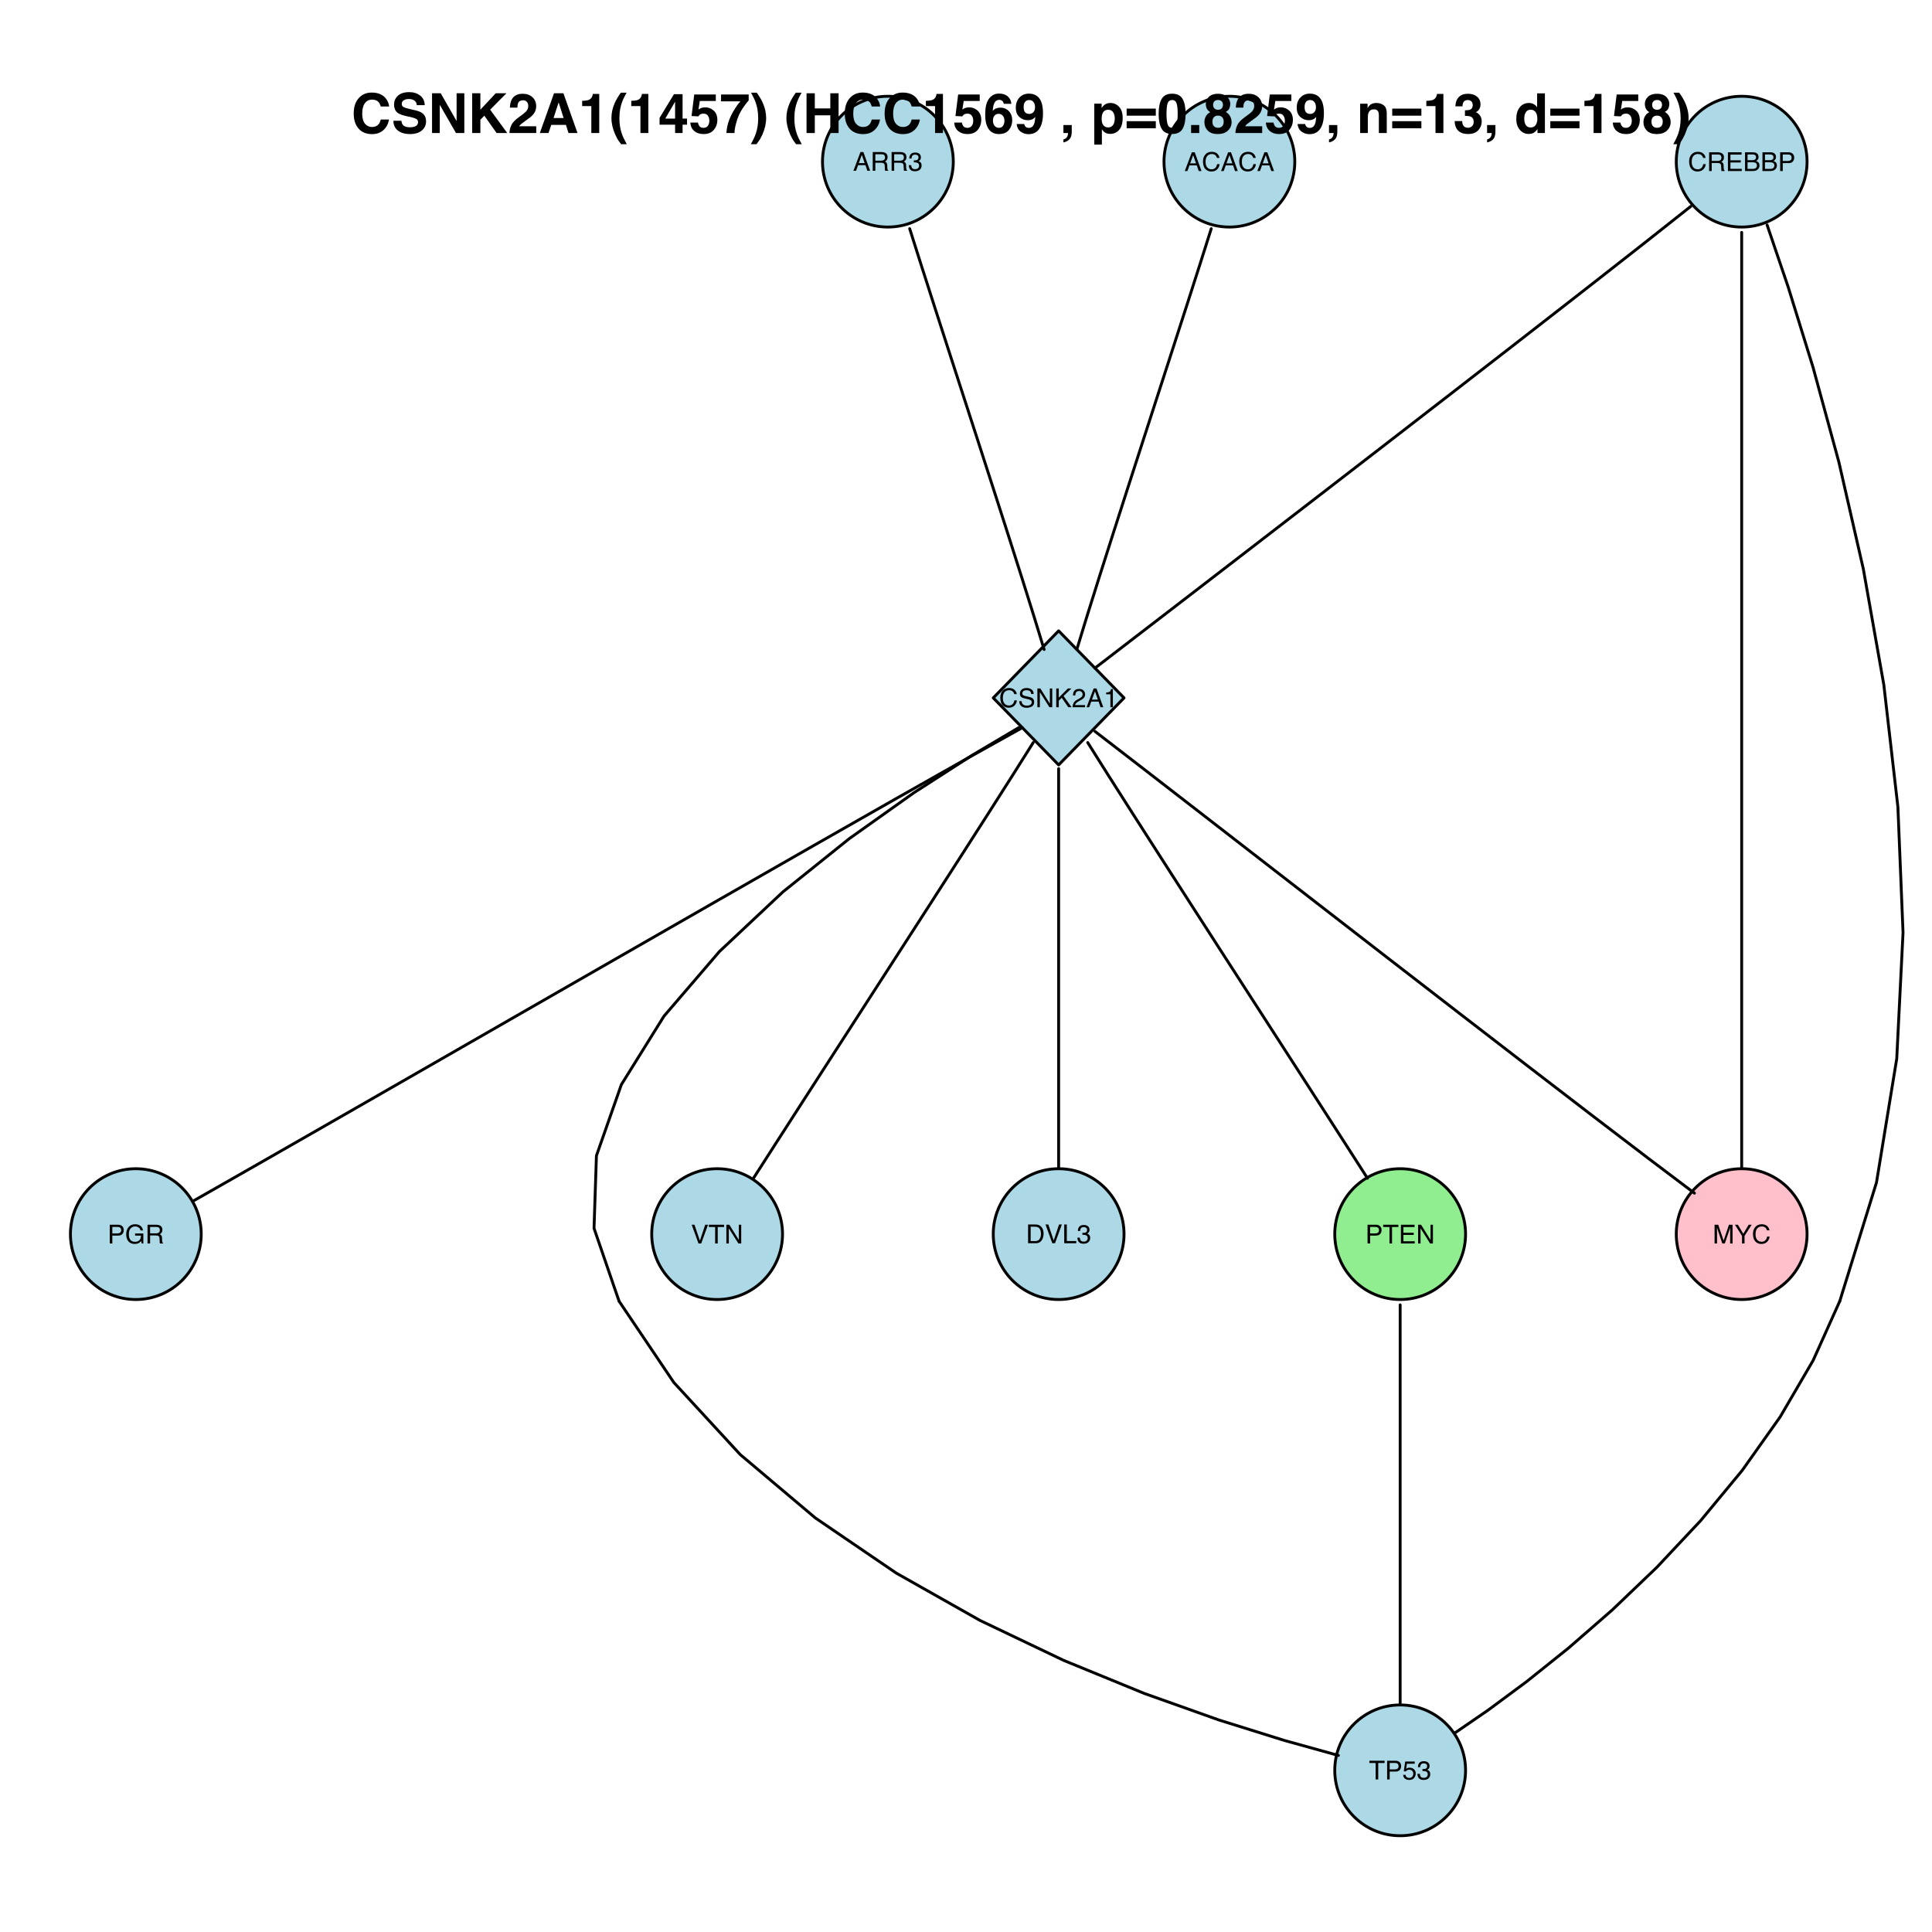 <?xml version="1.0" encoding="UTF-8"?>
<svg xmlns="http://www.w3.org/2000/svg" xmlns:xlink="http://www.w3.org/1999/xlink" width="504pt" height="504pt" viewBox="0 0 504 504" version="1.1">
<defs>
<g>
<symbol overflow="visible" id="glyph0-0">
<path style="stroke:none;" d="M 0.219 0 L 0.219 -4.891 L 4.094 -4.891 L 4.094 0 Z M 3.484 -0.609 L 3.484 -4.281 L 0.828 -4.281 L 0.828 -0.609 Z "/>
</symbol>
<symbol overflow="visible" id="glyph0-1">
<path style="stroke:none;" d="M 3.031 -2 L 2.281 -4.156 L 1.5 -2 Z M 1.938 -4.891 L 2.688 -4.891 L 4.453 0 L 3.734 0 L 3.234 -1.469 L 1.312 -1.469 L 0.781 0 L 0.094 0 Z M 2.281 -4.891 Z "/>
</symbol>
<symbol overflow="visible" id="glyph0-2">
<path style="stroke:none;" d="M 2.797 -2.641 C 3.098 -2.641 3.336 -2.703 3.516 -2.828 C 3.703 -2.953 3.797 -3.176 3.797 -3.5 C 3.797 -3.852 3.672 -4.094 3.422 -4.219 C 3.285 -4.281 3.102 -4.312 2.875 -4.312 L 1.266 -4.312 L 1.266 -2.641 Z M 0.594 -4.891 L 2.859 -4.891 C 3.234 -4.891 3.539 -4.832 3.781 -4.719 C 4.238 -4.508 4.469 -4.125 4.469 -3.562 C 4.469 -3.27 4.406 -3.031 4.281 -2.844 C 4.164 -2.664 4 -2.52 3.781 -2.406 C 3.969 -2.32 4.109 -2.219 4.203 -2.094 C 4.305 -1.969 4.363 -1.766 4.375 -1.484 L 4.391 -0.828 C 4.398 -0.641 4.414 -0.5 4.438 -0.406 C 4.477 -0.25 4.551 -0.148 4.656 -0.109 L 4.656 0 L 3.844 0 C 3.82 -0.039 3.801 -0.094 3.781 -0.156 C 3.77 -0.227 3.766 -0.359 3.766 -0.547 L 3.719 -1.359 C 3.707 -1.68 3.586 -1.895 3.359 -2 C 3.234 -2.062 3.035 -2.094 2.766 -2.094 L 1.266 -2.094 L 1.266 0 L 0.594 0 Z "/>
</symbol>
<symbol overflow="visible" id="glyph0-3">
<path style="stroke:none;" d="M 1.766 0.125 C 1.203 0.125 0.789 -0.023 0.531 -0.328 C 0.281 -0.641 0.156 -1.02 0.156 -1.469 L 0.781 -1.469 C 0.812 -1.156 0.875 -0.93 0.969 -0.797 C 1.113 -0.547 1.391 -0.422 1.797 -0.422 C 2.117 -0.422 2.375 -0.504 2.562 -0.672 C 2.75 -0.836 2.844 -1.055 2.844 -1.328 C 2.844 -1.648 2.742 -1.875 2.547 -2 C 2.348 -2.133 2.066 -2.203 1.703 -2.203 C 1.672 -2.203 1.633 -2.203 1.594 -2.203 C 1.551 -2.203 1.508 -2.203 1.469 -2.203 L 1.469 -2.734 C 1.531 -2.723 1.582 -2.719 1.625 -2.719 C 1.664 -2.719 1.707 -2.719 1.75 -2.719 C 1.977 -2.719 2.164 -2.75 2.312 -2.812 C 2.562 -2.938 2.688 -3.16 2.688 -3.484 C 2.688 -3.723 2.602 -3.906 2.438 -4.031 C 2.27 -4.156 2.07 -4.219 1.844 -4.219 C 1.445 -4.219 1.172 -4.086 1.016 -3.828 C 0.93 -3.68 0.883 -3.473 0.875 -3.203 L 0.281 -3.203 C 0.281 -3.555 0.352 -3.859 0.5 -4.109 C 0.738 -4.547 1.164 -4.766 1.781 -4.766 C 2.27 -4.766 2.645 -4.656 2.906 -4.438 C 3.176 -4.227 3.312 -3.914 3.312 -3.5 C 3.312 -3.207 3.234 -2.973 3.078 -2.797 C 2.973 -2.68 2.844 -2.594 2.688 -2.531 C 2.938 -2.457 3.133 -2.32 3.281 -2.125 C 3.426 -1.938 3.5 -1.695 3.5 -1.406 C 3.5 -0.957 3.348 -0.586 3.047 -0.297 C 2.742 -0.016 2.316 0.125 1.766 0.125 Z "/>
</symbol>
<symbol overflow="visible" id="glyph0-4">
<path style="stroke:none;" d="M 2.578 -5.016 C 3.191 -5.016 3.672 -4.852 4.016 -4.531 C 4.359 -4.207 4.551 -3.836 4.594 -3.422 L 3.938 -3.422 C 3.863 -3.734 3.719 -3.977 3.5 -4.156 C 3.281 -4.344 2.973 -4.438 2.578 -4.438 C 2.098 -4.438 1.707 -4.266 1.406 -3.922 C 1.113 -3.586 0.969 -3.07 0.969 -2.375 C 0.969 -1.812 1.102 -1.348 1.375 -0.984 C 1.645 -0.629 2.047 -0.453 2.578 -0.453 C 3.055 -0.453 3.426 -0.641 3.688 -1.016 C 3.82 -1.211 3.922 -1.473 3.984 -1.797 L 4.641 -1.797 C 4.578 -1.285 4.383 -0.852 4.062 -0.5 C 3.676 -0.082 3.148 0.125 2.484 0.125 C 1.922 0.125 1.445 -0.047 1.062 -0.391 C 0.551 -0.848 0.297 -1.551 0.297 -2.5 C 0.297 -3.219 0.488 -3.805 0.875 -4.266 C 1.281 -4.766 1.848 -5.016 2.578 -5.016 Z M 2.438 -5.016 Z "/>
</symbol>
<symbol overflow="visible" id="glyph0-5">
<path style="stroke:none;" d="M 0.578 -4.891 L 4.141 -4.891 L 4.141 -4.281 L 1.234 -4.281 L 1.234 -2.797 L 3.922 -2.797 L 3.922 -2.234 L 1.234 -2.234 L 1.234 -0.578 L 4.188 -0.578 L 4.188 0 L 0.578 0 Z M 2.391 -4.891 Z "/>
</symbol>
<symbol overflow="visible" id="glyph0-6">
<path style="stroke:none;" d="M 2.359 -2.828 C 2.641 -2.828 2.852 -2.863 3 -2.938 C 3.25 -3.062 3.375 -3.281 3.375 -3.594 C 3.375 -3.914 3.242 -4.129 2.984 -4.234 C 2.836 -4.297 2.617 -4.328 2.328 -4.328 L 1.156 -4.328 L 1.156 -2.828 Z M 2.578 -0.562 C 2.984 -0.562 3.273 -0.68 3.453 -0.922 C 3.555 -1.066 3.609 -1.242 3.609 -1.453 C 3.609 -1.805 3.453 -2.051 3.141 -2.188 C 2.961 -2.25 2.738 -2.281 2.469 -2.281 L 1.156 -2.281 L 1.156 -0.562 Z M 0.5 -4.891 L 2.594 -4.891 C 3.164 -4.891 3.578 -4.719 3.828 -4.375 C 3.961 -4.176 4.031 -3.941 4.031 -3.672 C 4.031 -3.367 3.941 -3.117 3.766 -2.922 C 3.68 -2.816 3.551 -2.719 3.375 -2.625 C 3.625 -2.531 3.812 -2.426 3.938 -2.312 C 4.156 -2.094 4.266 -1.797 4.266 -1.422 C 4.266 -1.109 4.164 -0.828 3.969 -0.578 C 3.676 -0.191 3.207 0 2.562 0 L 0.5 0 Z "/>
</symbol>
<symbol overflow="visible" id="glyph0-7">
<path style="stroke:none;" d="M 0.578 -4.891 L 2.781 -4.891 C 3.219 -4.891 3.566 -4.766 3.828 -4.516 C 4.098 -4.273 4.234 -3.93 4.234 -3.484 C 4.234 -3.098 4.113 -2.766 3.875 -2.484 C 3.633 -2.203 3.27 -2.062 2.781 -2.062 L 1.25 -2.062 L 1.25 0 L 0.578 0 Z M 3.562 -3.484 C 3.562 -3.836 3.426 -4.082 3.156 -4.219 C 3.008 -4.281 2.812 -4.312 2.562 -4.312 L 1.25 -4.312 L 1.25 -2.625 L 2.562 -2.625 C 2.852 -2.625 3.094 -2.688 3.281 -2.812 C 3.469 -2.938 3.562 -3.16 3.562 -3.484 Z "/>
</symbol>
<symbol overflow="visible" id="glyph0-8">
<path style="stroke:none;" d="M 0.953 -1.578 C 0.961 -1.297 1.023 -1.07 1.141 -0.906 C 1.367 -0.582 1.758 -0.422 2.312 -0.422 C 2.562 -0.422 2.785 -0.453 2.984 -0.516 C 3.379 -0.66 3.578 -0.91 3.578 -1.266 C 3.578 -1.523 3.492 -1.711 3.328 -1.828 C 3.16 -1.941 2.895 -2.039 2.531 -2.125 L 1.875 -2.266 C 1.445 -2.367 1.141 -2.477 0.953 -2.594 C 0.648 -2.789 0.5 -3.094 0.5 -3.5 C 0.5 -3.945 0.648 -4.312 0.953 -4.594 C 1.254 -4.875 1.68 -5.016 2.234 -5.016 C 2.742 -5.016 3.176 -4.891 3.531 -4.641 C 3.895 -4.391 4.078 -3.992 4.078 -3.453 L 3.453 -3.453 C 3.422 -3.711 3.352 -3.914 3.25 -4.062 C 3.039 -4.312 2.695 -4.438 2.219 -4.438 C 1.832 -4.438 1.551 -4.352 1.375 -4.188 C 1.207 -4.02 1.125 -3.832 1.125 -3.625 C 1.125 -3.383 1.223 -3.207 1.422 -3.094 C 1.547 -3.02 1.844 -2.93 2.312 -2.828 L 3 -2.672 C 3.32 -2.598 3.578 -2.492 3.766 -2.359 C 4.066 -2.129 4.219 -1.797 4.219 -1.359 C 4.219 -0.828 4.02 -0.441 3.625 -0.203 C 3.238 0.023 2.785 0.141 2.266 0.141 C 1.648 0.141 1.172 -0.016 0.828 -0.328 C 0.484 -0.629 0.316 -1.047 0.328 -1.578 Z M 2.281 -5.016 Z "/>
</symbol>
<symbol overflow="visible" id="glyph0-9">
<path style="stroke:none;" d="M 0.516 -4.891 L 1.297 -4.891 L 3.766 -0.922 L 3.766 -4.891 L 4.391 -4.891 L 4.391 0 L 3.656 0 L 1.156 -3.953 L 1.156 0 L 0.516 0 Z M 2.422 -4.891 Z "/>
</symbol>
<symbol overflow="visible" id="glyph0-10">
<path style="stroke:none;" d="M 0.516 -4.891 L 1.172 -4.891 L 1.172 -2.5 L 3.547 -4.891 L 4.453 -4.891 L 2.422 -2.922 L 4.516 0 L 3.656 0 L 1.953 -2.453 L 1.172 -1.703 L 1.172 0 L 0.516 0 Z "/>
</symbol>
<symbol overflow="visible" id="glyph0-11">
<path style="stroke:none;" d="M 0.219 0 C 0.238 -0.406 0.32 -0.758 0.469 -1.062 C 0.613 -1.375 0.898 -1.656 1.328 -1.906 L 1.969 -2.266 C 2.25 -2.43 2.453 -2.57 2.578 -2.688 C 2.754 -2.875 2.844 -3.086 2.844 -3.328 C 2.844 -3.609 2.758 -3.828 2.594 -3.984 C 2.426 -4.148 2.203 -4.234 1.922 -4.234 C 1.516 -4.234 1.234 -4.078 1.078 -3.766 C 0.992 -3.598 0.945 -3.367 0.938 -3.078 L 0.328 -3.078 C 0.336 -3.492 0.414 -3.832 0.562 -4.094 C 0.82 -4.551 1.281 -4.781 1.938 -4.781 C 2.477 -4.781 2.875 -4.629 3.125 -4.328 C 3.375 -4.035 3.5 -3.711 3.5 -3.359 C 3.5 -2.973 3.367 -2.645 3.109 -2.375 C 2.953 -2.219 2.672 -2.023 2.266 -1.797 L 1.812 -1.547 C 1.594 -1.43 1.422 -1.316 1.297 -1.203 C 1.078 -1.016 0.938 -0.801 0.875 -0.562 L 3.484 -0.562 L 3.484 0 Z "/>
</symbol>
<symbol overflow="visible" id="glyph0-12">
<path style="stroke:none;" d="M 0.656 -3.375 L 0.656 -3.828 C 1.082 -3.867 1.379 -3.938 1.547 -4.031 C 1.723 -4.133 1.852 -4.375 1.938 -4.75 L 2.406 -4.75 L 2.406 0 L 1.766 0 L 1.766 -3.375 Z "/>
</symbol>
<symbol overflow="visible" id="glyph0-13">
<path style="stroke:none;" d="M 2.391 -0.562 C 2.617 -0.562 2.805 -0.586 2.953 -0.641 C 3.203 -0.723 3.41 -0.891 3.578 -1.141 C 3.711 -1.336 3.805 -1.586 3.859 -1.891 C 3.891 -2.078 3.906 -2.25 3.906 -2.406 C 3.906 -3.008 3.785 -3.477 3.547 -3.812 C 3.305 -4.145 2.922 -4.312 2.391 -4.312 L 1.219 -4.312 L 1.219 -0.562 Z M 0.547 -4.891 L 2.531 -4.891 C 3.195 -4.891 3.719 -4.648 4.094 -4.172 C 4.426 -3.742 4.594 -3.191 4.594 -2.516 C 4.594 -1.992 4.492 -1.523 4.297 -1.109 C 3.953 -0.367 3.359 0 2.516 0 L 0.547 0 Z "/>
</symbol>
<symbol overflow="visible" id="glyph0-14">
<path style="stroke:none;" d="M 0.906 -4.891 L 2.312 -0.719 L 3.703 -4.891 L 4.438 -4.891 L 2.656 0 L 1.953 0 L 0.172 -4.891 Z "/>
</symbol>
<symbol overflow="visible" id="glyph0-15">
<path style="stroke:none;" d="M 0.516 -4.891 L 1.188 -4.891 L 1.188 -0.578 L 3.656 -0.578 L 3.656 0 L 0.516 0 Z "/>
</symbol>
<symbol overflow="visible" id="glyph0-16">
<path style="stroke:none;" d="M 0.5 -4.891 L 1.453 -4.891 L 2.859 -0.75 L 4.25 -4.891 L 5.188 -4.891 L 5.188 0 L 4.562 0 L 4.562 -2.891 C 4.562 -2.984 4.562 -3.145 4.562 -3.375 C 4.57 -3.602 4.578 -3.852 4.578 -4.125 L 3.172 0 L 2.516 0 L 1.125 -4.125 L 1.125 -3.969 C 1.125 -3.852 1.125 -3.672 1.125 -3.422 C 1.133 -3.18 1.141 -3.004 1.141 -2.891 L 1.141 0 L 0.5 0 Z "/>
</symbol>
<symbol overflow="visible" id="glyph0-17">
<path style="stroke:none;" d="M 0.141 -4.891 L 0.906 -4.891 L 2.312 -2.531 L 3.719 -4.891 L 4.5 -4.891 L 2.641 -1.969 L 2.641 0 L 1.984 0 L 1.984 -1.969 Z M 2.328 -4.891 Z "/>
</symbol>
<symbol overflow="visible" id="glyph0-18">
<path style="stroke:none;" d="M 2.625 -5.016 C 3.082 -5.016 3.484 -4.926 3.828 -4.75 C 4.305 -4.488 4.602 -4.039 4.719 -3.406 L 4.062 -3.406 C 3.977 -3.758 3.812 -4.02 3.562 -4.188 C 3.312 -4.352 2.992 -4.438 2.609 -4.438 C 2.16 -4.438 1.781 -4.266 1.469 -3.922 C 1.164 -3.578 1.016 -3.07 1.016 -2.406 C 1.016 -1.82 1.141 -1.348 1.391 -0.984 C 1.641 -0.617 2.055 -0.438 2.641 -0.438 C 3.078 -0.438 3.441 -0.562 3.734 -0.812 C 4.023 -1.07 4.172 -1.488 4.172 -2.062 L 2.641 -2.062 L 2.641 -2.609 L 4.797 -2.609 L 4.797 0 L 4.375 0 L 4.203 -0.625 C 3.984 -0.383 3.785 -0.211 3.609 -0.109 C 3.316 0.047 2.945 0.125 2.5 0.125 C 1.926 0.125 1.43 -0.062 1.016 -0.438 C 0.555 -0.906 0.328 -1.551 0.328 -2.375 C 0.328 -3.188 0.551 -3.836 1 -4.328 C 1.414 -4.785 1.957 -5.016 2.625 -5.016 Z M 2.516 -5.016 Z "/>
</symbol>
<symbol overflow="visible" id="glyph0-19">
<path style="stroke:none;" d="M 4.078 -4.891 L 4.078 -4.297 L 2.422 -4.297 L 2.422 0 L 1.75 0 L 1.75 -4.297 L 0.109 -4.297 L 0.109 -4.891 Z "/>
</symbol>
<symbol overflow="visible" id="glyph0-20">
<path style="stroke:none;" d="M 0.844 -1.219 C 0.883 -0.875 1.039 -0.633 1.312 -0.5 C 1.457 -0.438 1.625 -0.406 1.812 -0.406 C 2.164 -0.406 2.426 -0.516 2.594 -0.734 C 2.77 -0.961 2.859 -1.219 2.859 -1.5 C 2.859 -1.832 2.754 -2.086 2.547 -2.266 C 2.348 -2.453 2.102 -2.547 1.812 -2.547 C 1.613 -2.547 1.438 -2.504 1.281 -2.422 C 1.133 -2.336 1.008 -2.227 0.906 -2.094 L 0.391 -2.125 L 0.75 -4.688 L 3.234 -4.688 L 3.234 -4.109 L 1.203 -4.109 L 1 -2.781 C 1.113 -2.863 1.219 -2.926 1.312 -2.969 C 1.488 -3.039 1.695 -3.078 1.938 -3.078 C 2.375 -3.078 2.742 -2.938 3.047 -2.656 C 3.348 -2.375 3.5 -2.02 3.5 -1.594 C 3.5 -1.133 3.359 -0.734 3.078 -0.391 C 2.805 -0.047 2.363 0.125 1.75 0.125 C 1.363 0.125 1.02 0.016 0.719 -0.203 C 0.414 -0.422 0.25 -0.758 0.219 -1.219 Z "/>
</symbol>
<symbol overflow="visible" id="glyph1-0">
<path style="stroke:none;" d="M 1.078 0 L 1.078 -10.375 L 9.438 -10.375 L 9.438 0 Z M 8.141 -1.297 L 8.141 -9.078 L 2.375 -9.078 L 2.375 -1.297 Z "/>
</symbol>
<symbol overflow="visible" id="glyph1-1">
<path style="stroke:none;" d="M 0.641 -5.094 C 0.641 -6.906 1.129 -8.301 2.109 -9.281 C 2.953 -10.133 4.023 -10.562 5.328 -10.562 C 7.066 -10.562 8.344 -9.988 9.156 -8.844 C 9.594 -8.207 9.832 -7.566 9.875 -6.922 L 7.703 -6.922 C 7.555 -7.41 7.375 -7.785 7.156 -8.047 C 6.758 -8.492 6.176 -8.719 5.406 -8.719 C 4.625 -8.719 4.004 -8.398 3.547 -7.766 C 3.086 -7.129 2.859 -6.227 2.859 -5.062 C 2.859 -3.895 3.098 -3.02 3.578 -2.438 C 4.066 -1.863 4.68 -1.578 5.422 -1.578 C 6.18 -1.578 6.758 -1.828 7.156 -2.328 C 7.375 -2.598 7.555 -3 7.703 -3.531 L 9.844 -3.531 C 9.656 -2.406 9.176 -1.488 8.406 -0.781 C 7.633 -0.07 6.645 0.281 5.438 0.281 C 3.945 0.281 2.773 -0.191 1.922 -1.141 C 1.066 -2.109 0.641 -3.426 0.641 -5.094 Z M 5.266 -10.688 Z "/>
</symbol>
<symbol overflow="visible" id="glyph1-2">
<path style="stroke:none;" d="M 2.672 -3.203 C 2.734 -2.723 2.859 -2.367 3.047 -2.141 C 3.398 -1.711 4.004 -1.5 4.859 -1.5 C 5.367 -1.5 5.785 -1.555 6.109 -1.672 C 6.711 -1.879 7.016 -2.281 7.016 -2.875 C 7.016 -3.219 6.863 -3.484 6.562 -3.672 C 6.258 -3.848 5.789 -4.008 5.156 -4.156 L 4.047 -4.391 C 2.973 -4.641 2.227 -4.906 1.812 -5.188 C 1.113 -5.664 0.766 -6.414 0.766 -7.438 C 0.766 -8.363 1.102 -9.133 1.781 -9.75 C 2.457 -10.363 3.445 -10.672 4.75 -10.672 C 5.844 -10.672 6.773 -10.379 7.547 -9.797 C 8.316 -9.223 8.723 -8.383 8.766 -7.281 L 6.688 -7.281 C 6.645 -7.906 6.367 -8.348 5.859 -8.609 C 5.523 -8.785 5.109 -8.875 4.609 -8.875 C 4.047 -8.875 3.598 -8.758 3.266 -8.531 C 2.93 -8.301 2.766 -7.988 2.766 -7.594 C 2.766 -7.219 2.93 -6.941 3.266 -6.766 C 3.473 -6.641 3.922 -6.492 4.609 -6.328 L 6.406 -5.906 C 7.188 -5.719 7.773 -5.469 8.172 -5.156 C 8.797 -4.664 9.109 -3.957 9.109 -3.031 C 9.109 -2.082 8.742 -1.297 8.016 -0.672 C 7.285 -0.047 6.258 0.266 4.938 0.266 C 3.594 0.266 2.531 -0.039 1.75 -0.656 C 0.977 -1.27 0.594 -2.117 0.594 -3.203 Z M 4.766 -10.688 Z "/>
</symbol>
<symbol overflow="visible" id="glyph1-3">
<path style="stroke:none;" d="M 1.062 -10.375 L 3.328 -10.375 L 7.469 -3.125 L 7.469 -10.375 L 9.484 -10.375 L 9.484 0 L 7.312 0 L 3.078 -7.359 L 3.078 0 L 1.062 0 Z M 5.359 -10.391 Z "/>
</symbol>
<symbol overflow="visible" id="glyph1-4">
<path style="stroke:none;" d="M 1.125 -10.375 L 3.266 -10.375 L 3.266 -6.094 L 7.266 -10.375 L 10.062 -10.375 L 5.812 -6.094 L 10.281 0 L 7.5 0 L 4.297 -4.531 L 3.266 -3.469 L 3.266 0 L 1.125 0 Z "/>
</symbol>
<symbol overflow="visible" id="glyph1-5">
<path style="stroke:none;" d="M 0.453 0 C 0.473 -0.727 0.629 -1.395 0.922 -2 C 1.203 -2.688 1.879 -3.41 2.953 -4.172 C 3.867 -4.828 4.461 -5.297 4.734 -5.578 C 5.148 -6.023 5.359 -6.516 5.359 -7.047 C 5.359 -7.484 5.238 -7.844 5 -8.125 C 4.77 -8.406 4.43 -8.547 3.984 -8.547 C 3.367 -8.547 2.953 -8.32 2.734 -7.875 C 2.609 -7.613 2.535 -7.195 2.516 -6.625 L 0.562 -6.625 C 0.594 -7.488 0.75 -8.188 1.031 -8.719 C 1.57 -9.738 2.523 -10.25 3.891 -10.25 C 4.961 -10.25 5.816 -9.945 6.453 -9.344 C 7.098 -8.75 7.422 -7.961 7.422 -6.984 C 7.422 -6.223 7.191 -5.551 6.734 -4.969 C 6.441 -4.57 5.957 -4.141 5.281 -3.672 L 4.484 -3.094 C 3.984 -2.738 3.641 -2.477 3.453 -2.312 C 3.266 -2.156 3.109 -1.973 2.984 -1.766 L 7.438 -1.766 L 7.438 0 Z "/>
</symbol>
<symbol overflow="visible" id="glyph1-6">
<path style="stroke:none;" d="M 3.938 -3.922 L 6.562 -3.922 L 5.266 -8 Z M 4.062 -10.375 L 6.516 -10.375 L 10.188 0 L 7.844 0 L 7.172 -2.125 L 3.344 -2.125 L 2.625 0 L 0.359 0 Z M 5.281 -10.375 Z "/>
</symbol>
<symbol overflow="visible" id="glyph1-7">
<path style="stroke:none;" d="M 1 -7.031 L 1 -8.406 C 1.633 -8.426 2.078 -8.469 2.328 -8.531 C 2.734 -8.613 3.062 -8.789 3.312 -9.062 C 3.488 -9.238 3.617 -9.484 3.703 -9.797 C 3.754 -9.973 3.781 -10.109 3.781 -10.203 L 5.453 -10.203 L 5.453 0 L 3.391 0 L 3.391 -7.031 Z "/>
</symbol>
<symbol overflow="visible" id="glyph1-8">
<path style="stroke:none;" d="M 1.453 -7.75 C 1.816 -8.613 2.359 -9.539 3.078 -10.531 L 4.594 -10.531 L 4.156 -9.75 C 3.562 -8.664 3.148 -7.531 2.922 -6.344 C 2.773 -5.562 2.703 -4.711 2.703 -3.797 C 2.703 -2.359 2.91 -1.039 3.328 0.156 C 3.566 0.875 4 1.789 4.625 2.906 L 3.141 2.906 L 2.641 2.219 C 2.316 1.812 1.973 1.195 1.609 0.375 C 0.953 -1.082 0.625 -2.516 0.625 -3.922 C 0.625 -5.211 0.898 -6.488 1.453 -7.75 Z "/>
</symbol>
<symbol overflow="visible" id="glyph1-9">
<path style="stroke:none;" d="M 7.531 -2.188 L 6.375 -2.188 L 6.375 0 L 4.422 0 L 4.422 -2.188 L 0.375 -2.188 L 0.375 -3.953 L 4.125 -10.141 L 6.375 -10.141 L 6.375 -3.766 L 7.531 -3.766 Z M 4.422 -3.766 L 4.422 -8.172 L 1.859 -3.766 Z "/>
</symbol>
<symbol overflow="visible" id="glyph1-10">
<path style="stroke:none;" d="M 2.375 -2.734 C 2.457 -2.297 2.609 -1.957 2.828 -1.719 C 3.055 -1.477 3.383 -1.359 3.812 -1.359 C 4.312 -1.359 4.691 -1.531 4.953 -1.875 C 5.211 -2.227 5.344 -2.672 5.344 -3.203 C 5.344 -3.723 5.219 -4.16 4.969 -4.516 C 4.727 -4.879 4.352 -5.062 3.844 -5.062 C 3.594 -5.062 3.379 -5.031 3.203 -4.969 C 2.891 -4.852 2.656 -4.645 2.5 -4.344 L 0.703 -4.438 L 1.406 -10.062 L 7.031 -10.062 L 7.031 -8.359 L 2.859 -8.359 L 2.5 -6.141 C 2.812 -6.336 3.051 -6.469 3.219 -6.531 C 3.508 -6.645 3.863 -6.703 4.281 -6.703 C 5.125 -6.703 5.859 -6.414 6.484 -5.844 C 7.117 -5.281 7.438 -4.457 7.438 -3.375 C 7.438 -2.426 7.133 -1.582 6.531 -0.844 C 5.926 -0.102 5.02 0.266 3.812 0.266 C 2.844 0.266 2.047 0.004 1.422 -0.516 C 0.797 -1.035 0.445 -1.773 0.375 -2.734 Z "/>
</symbol>
<symbol overflow="visible" id="glyph1-11">
<path style="stroke:none;" d="M 7.594 -8.5 C 7.289 -8.195 6.875 -7.664 6.344 -6.906 C 5.812 -6.156 5.363 -5.379 5 -4.578 C 4.719 -3.941 4.461 -3.164 4.234 -2.25 C 4.004 -1.332 3.891 -0.582 3.891 0 L 1.797 0 C 1.859 -1.832 2.461 -3.734 3.609 -5.703 C 4.336 -6.93 4.953 -7.785 5.453 -8.266 L 0.359 -8.266 L 0.391 -10.062 L 7.594 -10.062 Z "/>
</symbol>
<symbol overflow="visible" id="glyph1-12">
<path style="stroke:none;" d="M 1.688 -10.531 C 2.406 -9.539 2.945 -8.613 3.312 -7.75 C 3.863 -6.488 4.141 -5.211 4.141 -3.922 C 4.141 -2.516 3.816 -1.082 3.172 0.375 C 2.797 1.195 2.445 1.812 2.125 2.219 L 1.625 2.906 L 0.141 2.906 C 0.766 1.789 1.195 0.875 1.438 0.156 C 1.852 -1.039 2.062 -2.359 2.062 -3.797 C 2.062 -4.711 1.988 -5.562 1.844 -6.344 C 1.613 -7.531 1.203 -8.664 0.609 -9.75 L 0.188 -10.531 Z "/>
</symbol>
<symbol overflow="visible" id="glyph1-13">
<path style="stroke:none;" d=""/>
</symbol>
<symbol overflow="visible" id="glyph1-14">
<path style="stroke:none;" d="M 1.078 0 L 1.078 -10.375 L 3.234 -10.375 L 3.234 -6.422 L 7.281 -6.422 L 7.281 -10.375 L 9.438 -10.375 L 9.438 0 L 7.281 0 L 7.281 -4.625 L 3.234 -4.625 L 3.234 0 Z "/>
</symbol>
<symbol overflow="visible" id="glyph1-15">
<path style="stroke:none;" d="M 2.469 -3.234 C 2.469 -2.68 2.613 -2.227 2.906 -1.875 C 3.195 -1.531 3.57 -1.359 4.031 -1.359 C 4.477 -1.359 4.828 -1.523 5.078 -1.859 C 5.336 -2.203 5.469 -2.641 5.469 -3.172 C 5.469 -3.766 5.32 -4.219 5.031 -4.531 C 4.738 -4.852 4.379 -5.016 3.953 -5.016 C 3.617 -5.016 3.316 -4.91 3.047 -4.703 C 2.66 -4.398 2.469 -3.91 2.469 -3.234 Z M 5.281 -7.625 C 5.281 -7.789 5.219 -7.973 5.094 -8.172 C 4.875 -8.492 4.547 -8.656 4.109 -8.656 C 3.461 -8.656 3 -8.289 2.719 -7.562 C 2.57 -7.156 2.469 -6.555 2.406 -5.766 C 2.656 -6.066 2.941 -6.285 3.266 -6.422 C 3.598 -6.555 3.977 -6.625 4.406 -6.625 C 5.312 -6.625 6.051 -6.316 6.625 -5.703 C 7.207 -5.086 7.5 -4.301 7.5 -3.344 C 7.5 -2.383 7.211 -1.539 6.641 -0.812 C 6.078 -0.094 5.195 0.266 4 0.266 C 2.719 0.266 1.77 -0.27 1.156 -1.344 C 0.688 -2.188 0.453 -3.27 0.453 -4.594 C 0.453 -5.375 0.484 -6.008 0.547 -6.5 C 0.66 -7.363 0.891 -8.082 1.234 -8.656 C 1.523 -9.145 1.906 -9.539 2.375 -9.844 C 2.844 -10.145 3.406 -10.297 4.062 -10.297 C 5.008 -10.297 5.766 -10.051 6.328 -9.562 C 6.891 -9.082 7.207 -8.438 7.281 -7.625 Z "/>
</symbol>
<symbol overflow="visible" id="glyph1-16">
<path style="stroke:none;" d="M 0.422 -6.609 C 0.422 -7.703 0.738 -8.586 1.375 -9.266 C 2.008 -9.941 2.828 -10.281 3.828 -10.281 C 5.379 -10.281 6.445 -9.594 7.031 -8.219 C 7.352 -7.445 7.516 -6.426 7.516 -5.156 C 7.516 -3.914 7.359 -2.883 7.047 -2.062 C 6.441 -0.488 5.344 0.297 3.75 0.297 C 2.977 0.297 2.285 0.07 1.672 -0.375 C 1.066 -0.832 0.723 -1.492 0.641 -2.359 L 2.625 -2.359 C 2.676 -2.055 2.801 -1.812 3 -1.625 C 3.207 -1.438 3.484 -1.344 3.828 -1.344 C 4.492 -1.344 4.957 -1.711 5.219 -2.453 C 5.363 -2.848 5.457 -3.438 5.5 -4.219 C 5.312 -3.988 5.117 -3.812 4.922 -3.688 C 4.547 -3.457 4.082 -3.344 3.531 -3.344 C 2.719 -3.344 1.992 -3.625 1.359 -4.188 C 0.734 -4.75 0.422 -5.555 0.422 -6.609 Z M 3.969 -4.984 C 4.238 -4.984 4.5 -5.062 4.75 -5.219 C 5.207 -5.508 5.438 -6.016 5.438 -6.734 C 5.438 -7.305 5.301 -7.758 5.031 -8.094 C 4.758 -8.438 4.391 -8.609 3.922 -8.609 C 3.578 -8.609 3.281 -8.516 3.031 -8.328 C 2.656 -8.023 2.469 -7.516 2.469 -6.797 C 2.469 -6.191 2.586 -5.738 2.828 -5.438 C 3.078 -5.133 3.457 -4.984 3.969 -4.984 Z "/>
</symbol>
<symbol overflow="visible" id="glyph1-17">
<path style="stroke:none;" d="M 0.828 1.672 C 1.234 1.555 1.531 1.363 1.719 1.094 C 1.906 0.832 2.016 0.469 2.047 0 L 0.828 0 L 0.828 -2.094 L 3 -2.094 L 3 -0.281 C 3 0.039 2.957 0.375 2.875 0.719 C 2.789 1.062 2.633 1.363 2.406 1.625 C 2.156 1.895 1.859 2.098 1.516 2.234 C 1.18 2.367 0.953 2.438 0.828 2.438 Z "/>
</symbol>
<symbol overflow="visible" id="glyph1-18">
<path style="stroke:none;" d="M 6.219 -3.828 C 6.219 -4.422 6.082 -4.941 5.812 -5.391 C 5.539 -5.848 5.102 -6.078 4.5 -6.078 C 3.77 -6.078 3.27 -5.734 3 -5.047 C 2.863 -4.68 2.797 -4.219 2.797 -3.656 C 2.797 -2.77 3.031 -2.145 3.5 -1.781 C 3.781 -1.57 4.113 -1.469 4.5 -1.469 C 5.062 -1.469 5.488 -1.68 5.781 -2.109 C 6.07 -2.535 6.219 -3.109 6.219 -3.828 Z M 5.078 -7.844 C 5.973 -7.844 6.727 -7.508 7.344 -6.844 C 7.969 -6.188 8.281 -5.219 8.281 -3.938 C 8.281 -2.582 7.977 -1.551 7.375 -0.844 C 6.77 -0.133 5.988 0.219 5.031 0.219 C 4.414 0.219 3.91 0.066 3.516 -0.234 C 3.285 -0.41 3.066 -0.66 2.859 -0.984 L 2.859 3.016 L 0.875 3.016 L 0.875 -7.672 L 2.797 -7.672 L 2.797 -6.531 C 3.016 -6.863 3.242 -7.129 3.484 -7.328 C 3.93 -7.672 4.461 -7.844 5.078 -7.844 Z "/>
</symbol>
<symbol overflow="visible" id="glyph1-19">
<path style="stroke:none;" d="M 8.125 -6.375 L 8.125 -4.531 L 0.516 -4.531 L 0.516 -6.375 Z M 8.125 -3.094 L 8.125 -1.25 L 0.516 -1.25 L 0.516 -3.094 Z "/>
</symbol>
<symbol overflow="visible" id="glyph1-20">
<path style="stroke:none;" d="M 2.5 -5 C 2.5 -3.832 2.594 -2.938 2.781 -2.312 C 2.977 -1.688 3.375 -1.375 3.969 -1.375 C 4.562 -1.375 4.953 -1.688 5.141 -2.312 C 5.328 -2.938 5.422 -3.832 5.422 -5 C 5.422 -6.227 5.328 -7.133 5.141 -7.719 C 4.953 -8.312 4.562 -8.609 3.969 -8.609 C 3.375 -8.609 2.977 -8.312 2.781 -7.719 C 2.594 -7.133 2.5 -6.227 2.5 -5 Z M 3.969 -10.266 C 5.27 -10.266 6.18 -9.805 6.703 -8.891 C 7.223 -7.984 7.484 -6.688 7.484 -5 C 7.484 -3.312 7.223 -2.016 6.703 -1.109 C 6.18 -0.203 5.27 0.25 3.969 0.25 C 2.664 0.25 1.754 -0.203 1.234 -1.109 C 0.711 -2.016 0.453 -3.312 0.453 -5 C 0.453 -6.688 0.711 -7.984 1.234 -8.891 C 1.754 -9.805 2.664 -10.266 3.969 -10.266 Z "/>
</symbol>
<symbol overflow="visible" id="glyph1-21">
<path style="stroke:none;" d="M 0.906 -2.094 L 3.031 -2.094 L 3.031 0 L 0.906 0 Z "/>
</symbol>
<symbol overflow="visible" id="glyph1-22">
<path style="stroke:none;" d="M 2.469 -2.969 C 2.469 -2.457 2.598 -2.062 2.859 -1.781 C 3.117 -1.508 3.477 -1.375 3.938 -1.375 C 4.395 -1.375 4.754 -1.508 5.016 -1.781 C 5.273 -2.062 5.406 -2.457 5.406 -2.969 C 5.406 -3.488 5.27 -3.879 5 -4.141 C 4.738 -4.41 4.383 -4.547 3.938 -4.547 C 3.477 -4.547 3.117 -4.41 2.859 -4.141 C 2.598 -3.879 2.469 -3.488 2.469 -2.969 Z M 0.375 -2.828 C 0.375 -3.398 0.504 -3.914 0.766 -4.375 C 1.023 -4.844 1.406 -5.195 1.906 -5.438 C 1.414 -5.758 1.098 -6.109 0.953 -6.484 C 0.805 -6.867 0.734 -7.227 0.734 -7.562 C 0.734 -8.312 1.008 -8.945 1.562 -9.469 C 2.125 -9.988 2.914 -10.25 3.938 -10.25 C 4.945 -10.25 5.727 -9.988 6.281 -9.469 C 6.844 -8.945 7.125 -8.312 7.125 -7.562 C 7.125 -7.227 7.051 -6.867 6.906 -6.484 C 6.758 -6.109 6.441 -5.781 5.953 -5.5 C 6.453 -5.219 6.828 -4.844 7.078 -4.375 C 7.336 -3.914 7.469 -3.398 7.469 -2.828 C 7.469 -1.973 7.148 -1.242 6.516 -0.641 C 5.879 -0.035 4.988 0.266 3.844 0.266 C 2.707 0.266 1.844 -0.035 1.25 -0.641 C 0.664 -1.242 0.375 -1.973 0.375 -2.828 Z M 2.641 -7.344 C 2.641 -6.969 2.754 -6.66 2.984 -6.422 C 3.211 -6.191 3.531 -6.078 3.938 -6.078 C 4.344 -6.078 4.656 -6.191 4.875 -6.422 C 5.102 -6.66 5.219 -6.969 5.219 -7.344 C 5.219 -7.75 5.102 -8.062 4.875 -8.281 C 4.656 -8.508 4.344 -8.625 3.938 -8.625 C 3.531 -8.625 3.211 -8.508 2.984 -8.281 C 2.754 -8.062 2.641 -7.75 2.641 -7.344 Z "/>
</symbol>
<symbol overflow="visible" id="glyph1-23">
<path style="stroke:none;" d="M 5.188 -7.844 C 5.977 -7.844 6.625 -7.633 7.125 -7.219 C 7.633 -6.812 7.891 -6.125 7.891 -5.156 L 7.891 0 L 5.828 0 L 5.828 -4.656 C 5.828 -5.062 5.773 -5.375 5.672 -5.594 C 5.473 -5.988 5.098 -6.188 4.547 -6.188 C 3.867 -6.188 3.398 -5.895 3.141 -5.312 C 3.016 -5.008 2.953 -4.625 2.953 -4.156 L 2.953 0 L 0.953 0 L 0.953 -7.656 L 2.891 -7.656 L 2.891 -6.531 C 3.141 -6.926 3.379 -7.211 3.609 -7.391 C 4.023 -7.691 4.551 -7.844 5.188 -7.844 Z M 4.453 -7.875 Z "/>
</symbol>
<symbol overflow="visible" id="glyph1-24">
<path style="stroke:none;" d="M 2.344 -3.125 C 2.344 -2.719 2.41 -2.383 2.547 -2.125 C 2.785 -1.625 3.227 -1.375 3.875 -1.375 C 4.27 -1.375 4.613 -1.508 4.906 -1.781 C 5.195 -2.051 5.344 -2.441 5.344 -2.953 C 5.344 -3.617 5.07 -4.066 4.531 -4.297 C 4.219 -4.422 3.727 -4.484 3.062 -4.484 L 3.062 -5.922 C 3.719 -5.93 4.176 -5.992 4.438 -6.109 C 4.875 -6.305 5.094 -6.703 5.094 -7.297 C 5.094 -7.691 4.977 -8.008 4.75 -8.25 C 4.531 -8.488 4.211 -8.609 3.797 -8.609 C 3.328 -8.609 2.977 -8.457 2.75 -8.156 C 2.531 -7.863 2.426 -7.469 2.438 -6.969 L 0.562 -6.969 C 0.582 -7.469 0.672 -7.945 0.828 -8.406 C 0.984 -8.801 1.238 -9.172 1.594 -9.516 C 1.852 -9.754 2.164 -9.938 2.531 -10.062 C 2.895 -10.188 3.336 -10.25 3.859 -10.25 C 4.836 -10.25 5.625 -9.992 6.219 -9.484 C 6.82 -8.984 7.125 -8.312 7.125 -7.469 C 7.125 -6.863 6.941 -6.352 6.578 -5.938 C 6.359 -5.688 6.125 -5.516 5.875 -5.422 C 6.062 -5.422 6.328 -5.258 6.672 -4.938 C 7.18 -4.469 7.438 -3.82 7.438 -3 C 7.438 -2.133 7.133 -1.375 6.531 -0.719 C 5.938 -0.07 5.055 0.25 3.891 0.25 C 2.441 0.25 1.438 -0.219 0.875 -1.156 C 0.57 -1.656 0.406 -2.312 0.375 -3.125 Z "/>
</symbol>
<symbol overflow="visible" id="glyph1-25">
<path style="stroke:none;" d="M 3.766 -7.844 C 4.223 -7.844 4.633 -7.738 5 -7.531 C 5.363 -7.332 5.656 -7.055 5.875 -6.703 L 5.875 -10.359 L 7.906 -10.359 L 7.906 0 L 5.969 0 L 5.969 -1.062 C 5.676 -0.602 5.348 -0.27 4.984 -0.062 C 4.617 0.133 4.164 0.234 3.625 0.234 C 2.727 0.234 1.973 -0.125 1.359 -0.844 C 0.742 -1.57 0.438 -2.504 0.438 -3.641 C 0.438 -4.941 0.738 -5.969 1.344 -6.719 C 1.945 -7.469 2.754 -7.844 3.766 -7.844 Z M 4.203 -1.453 C 4.766 -1.453 5.191 -1.66 5.484 -2.078 C 5.785 -2.504 5.938 -3.051 5.938 -3.719 C 5.938 -4.656 5.695 -5.328 5.219 -5.734 C 4.938 -5.973 4.602 -6.094 4.219 -6.094 C 3.625 -6.094 3.191 -5.867 2.922 -5.422 C 2.648 -4.984 2.516 -4.438 2.516 -3.781 C 2.516 -3.07 2.648 -2.504 2.922 -2.078 C 3.203 -1.66 3.629 -1.453 4.203 -1.453 Z "/>
</symbol>
</g>
</defs>
<g id="surface15383">
<rect x="0" y="0" width="504" height="504" style="fill:rgb(100%,100%,100%);fill-opacity:1;stroke:none;"/>
<path style="fill-rule:nonzero;fill:rgb(67.843%,84.706%,90.196%);fill-opacity:1;stroke-width:0.75;stroke-linecap:round;stroke-linejoin:round;stroke:rgb(0%,0%,0%);stroke-opacity:1;stroke-miterlimit:10;" d="M 248.684 42.172 C 248.684 51.594 241.043 59.23 231.621 59.23 C 222.199 59.23 214.562 51.594 214.562 42.172 C 214.562 32.75 222.199 25.113 231.621 25.113 C 241.043 25.113 248.684 32.75 248.684 42.172 "/>
<path style="fill-rule:nonzero;fill:rgb(67.843%,84.706%,90.196%);fill-opacity:1;stroke-width:0.75;stroke-linecap:round;stroke-linejoin:round;stroke:rgb(0%,0%,0%);stroke-opacity:1;stroke-miterlimit:10;" d="M 337.773 42.172 C 337.773 51.594 330.137 59.23 320.715 59.23 C 311.293 59.23 303.652 51.594 303.652 42.172 C 303.652 32.75 311.293 25.113 320.715 25.113 C 330.137 25.113 337.773 32.75 337.773 42.172 "/>
<path style="fill-rule:nonzero;fill:rgb(67.843%,84.706%,90.196%);fill-opacity:1;stroke-width:0.75;stroke-linecap:round;stroke-linejoin:round;stroke:rgb(0%,0%,0%);stroke-opacity:1;stroke-miterlimit:10;" d="M 471.41 42.172 C 471.41 51.594 463.773 59.23 454.352 59.23 C 444.93 59.23 437.289 51.594 437.289 42.172 C 437.289 32.75 444.93 25.113 454.352 25.113 C 463.773 25.113 471.41 32.75 471.41 42.172 "/>
<path style="fill-rule:nonzero;fill:rgb(67.843%,84.706%,90.196%);fill-opacity:1;stroke-width:0.75;stroke-linecap:round;stroke-linejoin:round;stroke:rgb(0%,0%,0%);stroke-opacity:1;stroke-miterlimit:10;" d="M 293.227 321.941 C 293.227 331.363 285.59 339.004 276.168 339.004 C 266.746 339.004 259.109 331.363 259.109 321.941 C 259.109 312.52 266.746 304.883 276.168 304.883 C 285.59 304.883 293.227 312.52 293.227 321.941 "/>
<path style="fill-rule:nonzero;fill:rgb(100%,75.294%,79.608%);fill-opacity:1;stroke-width:0.75;stroke-linecap:round;stroke-linejoin:round;stroke:rgb(0%,0%,0%);stroke-opacity:1;stroke-miterlimit:10;" d="M 471.41 321.941 C 471.41 331.363 463.773 339.004 454.352 339.004 C 444.93 339.004 437.289 331.363 437.289 321.941 C 437.289 312.52 444.93 304.883 454.352 304.883 C 463.773 304.883 471.41 312.52 471.41 321.941 "/>
<path style="fill-rule:nonzero;fill:rgb(67.843%,84.706%,90.196%);fill-opacity:1;stroke-width:0.75;stroke-linecap:round;stroke-linejoin:round;stroke:rgb(0%,0%,0%);stroke-opacity:1;stroke-miterlimit:10;" d="M 52.492 321.941 C 52.492 331.363 44.855 339.004 35.434 339.004 C 26.012 339.004 18.375 331.363 18.375 321.941 C 18.375 312.52 26.012 304.883 35.434 304.883 C 44.855 304.883 52.492 312.52 52.492 321.941 "/>
<path style="fill-rule:nonzero;fill:rgb(56.471%,93.333%,56.471%);fill-opacity:1;stroke-width:0.75;stroke-linecap:round;stroke-linejoin:round;stroke:rgb(0%,0%,0%);stroke-opacity:1;stroke-miterlimit:10;" d="M 382.32 321.941 C 382.32 331.363 374.68 339.004 365.258 339.004 C 355.836 339.004 348.199 331.363 348.199 321.941 C 348.199 312.52 355.836 304.883 365.258 304.883 C 374.68 304.883 382.32 312.52 382.32 321.941 "/>
<path style="fill-rule:nonzero;fill:rgb(67.843%,84.706%,90.196%);fill-opacity:1;stroke-width:0.75;stroke-linecap:round;stroke-linejoin:round;stroke:rgb(0%,0%,0%);stroke-opacity:1;stroke-miterlimit:10;" d="M 382.32 461.828 C 382.32 471.25 374.68 478.887 365.258 478.887 C 355.836 478.887 348.199 471.25 348.199 461.828 C 348.199 452.406 355.836 444.77 365.258 444.77 C 374.68 444.77 382.32 452.406 382.32 461.828 "/>
<path style="fill-rule:nonzero;fill:rgb(67.843%,84.706%,90.196%);fill-opacity:1;stroke-width:0.75;stroke-linecap:round;stroke-linejoin:round;stroke:rgb(0%,0%,0%);stroke-opacity:1;stroke-miterlimit:10;" d="M 204.137 321.941 C 204.137 331.363 196.5 339.004 187.078 339.004 C 177.656 339.004 170.016 331.363 170.016 321.941 C 170.016 312.52 177.656 304.883 187.078 304.883 C 196.5 304.883 204.137 312.52 204.137 321.941 "/>
<path style="fill-rule:nonzero;fill:rgb(67.843%,84.706%,90.196%);fill-opacity:1;stroke-width:0.75;stroke-linecap:round;stroke-linejoin:round;stroke:rgb(0%,0%,0%);stroke-opacity:1;stroke-miterlimit:10;" d="M 259.109 182.059 L 276.168 164.57 L 293.227 182.059 L 276.168 199.543 Z "/>
<g style="fill:rgb(0%,0%,0%);fill-opacity:1;">
  <use xlink:href="#glyph0-1" x="222.535" y="44.555"/>
  <use xlink:href="#glyph0-2" x="227.079" y="44.555"/>
  <use xlink:href="#glyph0-2" x="231.999" y="44.555"/>
  <use xlink:href="#glyph0-3" x="236.919" y="44.555"/>
</g>
<g style="fill:rgb(0%,0%,0%);fill-opacity:1;">
  <use xlink:href="#glyph0-1" x="308.98" y="44.617"/>
  <use xlink:href="#glyph0-4" x="313.524" y="44.617"/>
  <use xlink:href="#glyph0-1" x="318.444" y="44.617"/>
  <use xlink:href="#glyph0-4" x="322.988" y="44.617"/>
  <use xlink:href="#glyph0-1" x="327.908" y="44.617"/>
</g>
<g style="fill:rgb(0%,0%,0%);fill-opacity:1;">
  <use xlink:href="#glyph0-4" x="440.344" y="44.617"/>
  <use xlink:href="#glyph0-2" x="445.264" y="44.617"/>
  <use xlink:href="#glyph0-5" x="450.183" y="44.617"/>
  <use xlink:href="#glyph0-6" x="454.727" y="44.617"/>
  <use xlink:href="#glyph0-6" x="459.271" y="44.617"/>
  <use xlink:href="#glyph0-7" x="463.815" y="44.617"/>
</g>
<g style="fill:rgb(0%,0%,0%);fill-opacity:1;">
  <use xlink:href="#glyph0-4" x="260.645" y="184.496"/>
  <use xlink:href="#glyph0-8" x="265.564" y="184.496"/>
  <use xlink:href="#glyph0-9" x="270.108" y="184.496"/>
  <use xlink:href="#glyph0-10" x="275.028" y="184.496"/>
  <use xlink:href="#glyph0-11" x="279.572" y="184.496"/>
  <use xlink:href="#glyph0-1" x="283.361" y="184.496"/>
  <use xlink:href="#glyph0-12" x="287.905" y="184.496"/>
</g>
<g style="fill:rgb(0%,0%,0%);fill-opacity:1;">
  <use xlink:href="#glyph0-13" x="267.648" y="324.324"/>
  <use xlink:href="#glyph0-14" x="272.568" y="324.324"/>
  <use xlink:href="#glyph0-15" x="277.112" y="324.324"/>
  <use xlink:href="#glyph0-3" x="280.901" y="324.324"/>
</g>
<g style="fill:rgb(0%,0%,0%);fill-opacity:1;">
  <use xlink:href="#glyph0-16" x="446.781" y="324.387"/>
  <use xlink:href="#glyph0-17" x="452.456" y="324.387"/>
  <use xlink:href="#glyph0-4" x="457" y="324.387"/>
</g>
<g style="fill:rgb(0%,0%,0%);fill-opacity:1;">
  <use xlink:href="#glyph0-7" x="28.051" y="324.387"/>
  <use xlink:href="#glyph0-18" x="32.595" y="324.387"/>
  <use xlink:href="#glyph0-2" x="37.894" y="324.387"/>
</g>
<g style="fill:rgb(0%,0%,0%);fill-opacity:1;">
  <use xlink:href="#glyph0-7" x="356.172" y="324.387"/>
  <use xlink:href="#glyph0-19" x="360.716" y="324.387"/>
  <use xlink:href="#glyph0-5" x="364.877" y="324.387"/>
  <use xlink:href="#glyph0-9" x="369.421" y="324.387"/>
</g>
<g style="fill:rgb(0%,0%,0%);fill-opacity:1;">
  <use xlink:href="#glyph0-19" x="357.117" y="464.211"/>
  <use xlink:href="#glyph0-7" x="361.279" y="464.211"/>
  <use xlink:href="#glyph0-20" x="365.822" y="464.211"/>
  <use xlink:href="#glyph0-3" x="369.611" y="464.211"/>
</g>
<g style="fill:rgb(0%,0%,0%);fill-opacity:1;">
  <use xlink:href="#glyph0-14" x="180.266" y="324.387"/>
  <use xlink:href="#glyph0-19" x="184.81" y="324.387"/>
  <use xlink:href="#glyph0-9" x="188.971" y="324.387"/>
</g>
<path style="fill:none;stroke-width:0.75;stroke-linecap:round;stroke-linejoin:round;stroke:rgb(0%,0%,0%);stroke-opacity:1;stroke-miterlimit:10;" d="M 237.309 59.656 L 240.16 68.66 L 243.504 79.094 L 247.211 90.59 L 251.156 102.773 L 255.199 115.27 L 259.215 127.711 L 263.07 139.719 L 266.637 150.926 L 269.781 160.953 L 272.379 169.43 "/>
<path style="fill:none;stroke-width:0.75;stroke-linecap:round;stroke-linejoin:round;stroke:rgb(0%,0%,0%);stroke-opacity:1;stroke-miterlimit:10;" d="M 315.977 59.656 L 313.125 68.66 L 309.781 79.094 L 306.07 90.59 L 302.129 102.773 L 298.086 115.27 L 294.07 127.711 L 290.215 139.719 L 286.648 150.926 L 283.5 160.953 L 280.906 169.43 "/>
<path style="fill:none;stroke-width:0.75;stroke-linecap:round;stroke-linejoin:round;stroke:rgb(0%,0%,0%);stroke-opacity:1;stroke-miterlimit:10;" d="M 441.082 53.828 L 429.258 63.18 L 414.727 74.562 L 398.191 87.438 L 380.363 101.266 L 361.941 115.516 L 343.633 129.648 L 326.145 143.125 L 310.184 155.418 L 296.445 165.98 L 285.645 174.285 "/>
<path style="fill:none;stroke-width:0.75;stroke-linecap:round;stroke-linejoin:round;stroke:rgb(0%,0%,0%);stroke-opacity:1;stroke-miterlimit:10;" d="M 454.352 60.629 L 454.352 304.457 "/>
<path style="fill:none;stroke-width:0.75;stroke-linecap:round;stroke-linejoin:round;stroke:rgb(0%,0%,0%);stroke-opacity:1;stroke-miterlimit:10;" d="M 460.984 58.688 L 466.504 74.941 L 472.965 95.809 L 479.707 120.551 L 486.082 148.414 L 491.434 178.656 L 495.105 210.531 L 496.445 243.293 L 494.801 276.191 L 489.516 308.488 L 479.941 339.43 "/>
<path style="fill:none;stroke-width:0.75;stroke-linecap:round;stroke-linejoin:round;stroke:rgb(0%,0%,0%);stroke-opacity:1;stroke-miterlimit:10;" d="M 479.941 339.43 L 473.008 354.859 L 464.398 369.613 L 454.477 383.598 L 443.621 396.719 L 432.195 408.887 L 420.57 420.004 L 409.117 429.977 L 398.203 438.715 L 388.199 446.125 L 379.477 452.113 "/>
<path style="fill:none;stroke-width:0.75;stroke-linecap:round;stroke-linejoin:round;stroke:rgb(0%,0%,0%);stroke-opacity:1;stroke-miterlimit:10;" d="M 276.168 200.516 L 276.168 304.457 "/>
<path style="fill:none;stroke-width:0.75;stroke-linecap:round;stroke-linejoin:round;stroke:rgb(0%,0%,0%);stroke-opacity:1;stroke-miterlimit:10;" d="M 285.645 190.801 L 296.449 199.129 L 310.191 209.762 L 326.172 222.145 L 343.695 235.719 L 362.059 249.938 L 380.566 264.238 L 398.52 278.078 L 415.211 290.895 L 429.949 302.141 L 442.027 311.258 "/>
<path style="fill:none;stroke-width:0.75;stroke-linecap:round;stroke-linejoin:round;stroke:rgb(0%,0%,0%);stroke-opacity:1;stroke-miterlimit:10;" d="M 266.691 189.828 L 252.398 197.793 L 233.57 208.441 L 211.297 221.129 L 186.668 235.215 L 160.777 250.059 L 134.715 265.016 L 109.574 279.453 L 86.445 292.723 L 66.422 304.184 L 50.598 313.199 "/>
<path style="fill:none;stroke-width:0.75;stroke-linecap:round;stroke-linejoin:round;stroke:rgb(0%,0%,0%);stroke-opacity:1;stroke-miterlimit:10;" d="M 283.75 193.715 L 288.992 202.039 L 295.434 212.156 L 302.797 223.648 L 310.805 236.102 L 319.172 249.086 L 327.629 262.188 L 335.891 274.988 L 343.68 287.066 L 350.719 298 L 356.73 307.371 "/>
<path style="fill:none;stroke-width:0.75;stroke-linecap:round;stroke-linejoin:round;stroke:rgb(0%,0%,0%);stroke-opacity:1;stroke-miterlimit:10;" d="M 265.742 189.828 L 253.586 197.035 L 238.434 206.785 L 221.551 218.777 L 204.207 232.695 L 187.668 248.234 L 173.211 265.086 L 162.094 282.941 L 155.59 301.488 L 154.965 320.422 L 161.488 339.43 "/>
<path style="fill:none;stroke-width:0.75;stroke-linecap:round;stroke-linejoin:round;stroke:rgb(0%,0%,0%);stroke-opacity:1;stroke-miterlimit:10;" d="M 161.488 339.43 L 175.773 360.637 L 193.105 379.453 L 212.711 395.996 L 233.82 410.383 L 255.672 422.73 L 277.496 433.152 L 298.523 441.77 L 317.984 448.695 L 335.113 454.047 L 349.148 457.941 "/>
<path style="fill:none;stroke-width:0.75;stroke-linecap:round;stroke-linejoin:round;stroke:rgb(0%,0%,0%);stroke-opacity:1;stroke-miterlimit:10;" d="M 269.535 193.715 L 264.293 202.039 L 257.852 212.156 L 250.488 223.648 L 242.48 236.102 L 234.109 249.086 L 225.656 262.188 L 217.395 274.988 L 209.605 287.066 L 202.566 298 L 196.555 307.371 "/>
<path style="fill:none;stroke-width:0.75;stroke-linecap:round;stroke-linejoin:round;stroke:rgb(0%,0%,0%);stroke-opacity:1;stroke-miterlimit:10;" d="M 365.258 340.398 L 365.258 444.344 "/>
<g style="fill:rgb(0%,0%,0%);fill-opacity:1;">
  <use xlink:href="#glyph1-1" x="91.633" y="34.707"/>
  <use xlink:href="#glyph1-2" x="102.037" y="34.707"/>
  <use xlink:href="#glyph1-3" x="111.645" y="34.707"/>
  <use xlink:href="#glyph1-4" x="122.049" y="34.707"/>
  <use xlink:href="#glyph1-5" x="132.453" y="34.707"/>
  <use xlink:href="#glyph1-6" x="140.465" y="34.707"/>
  <use xlink:href="#glyph1-7" x="150.869" y="34.707"/>
  <use xlink:href="#glyph1-8" x="158.881" y="34.707"/>
  <use xlink:href="#glyph1-7" x="163.678" y="34.707"/>
  <use xlink:href="#glyph1-9" x="171.69" y="34.707"/>
  <use xlink:href="#glyph1-10" x="179.702" y="34.707"/>
  <use xlink:href="#glyph1-11" x="187.714" y="34.707"/>
  <use xlink:href="#glyph1-12" x="195.726" y="34.707"/>
  <use xlink:href="#glyph1-13" x="200.524" y="34.707"/>
  <use xlink:href="#glyph1-8" x="204.526" y="34.707"/>
  <use xlink:href="#glyph1-14" x="209.324" y="34.707"/>
  <use xlink:href="#glyph1-1" x="219.727" y="34.707"/>
  <use xlink:href="#glyph1-1" x="230.131" y="34.707"/>
  <use xlink:href="#glyph1-7" x="240.535" y="34.707"/>
  <use xlink:href="#glyph1-10" x="248.547" y="34.707"/>
  <use xlink:href="#glyph1-15" x="256.559" y="34.707"/>
  <use xlink:href="#glyph1-16" x="264.571" y="34.707"/>
  <use xlink:href="#glyph1-13" x="272.583" y="34.707"/>
  <use xlink:href="#glyph1-17" x="276.586" y="34.707"/>
  <use xlink:href="#glyph1-13" x="280.588" y="34.707"/>
  <use xlink:href="#glyph1-18" x="284.591" y="34.707"/>
  <use xlink:href="#glyph1-19" x="293.391" y="34.707"/>
  <use xlink:href="#glyph1-20" x="301.804" y="34.707"/>
  <use xlink:href="#glyph1-21" x="309.816" y="34.707"/>
  <use xlink:href="#glyph1-22" x="313.818" y="34.707"/>
  <use xlink:href="#glyph1-5" x="321.83" y="34.707"/>
  <use xlink:href="#glyph1-10" x="329.842" y="34.707"/>
  <use xlink:href="#glyph1-16" x="337.854" y="34.707"/>
  <use xlink:href="#glyph1-17" x="345.867" y="34.707"/>
  <use xlink:href="#glyph1-13" x="349.869" y="34.707"/>
  <use xlink:href="#glyph1-23" x="353.872" y="34.707"/>
  <use xlink:href="#glyph1-19" x="362.671" y="34.707"/>
  <use xlink:href="#glyph1-7" x="371.085" y="34.707"/>
  <use xlink:href="#glyph1-24" x="379.097" y="34.707"/>
  <use xlink:href="#glyph1-17" x="387.109" y="34.707"/>
  <use xlink:href="#glyph1-13" x="391.111" y="34.707"/>
  <use xlink:href="#glyph1-25" x="395.114" y="34.707"/>
  <use xlink:href="#glyph1-19" x="403.914" y="34.707"/>
  <use xlink:href="#glyph1-7" x="412.327" y="34.707"/>
  <use xlink:href="#glyph1-10" x="420.339" y="34.707"/>
  <use xlink:href="#glyph1-22" x="428.351" y="34.707"/>
  <use xlink:href="#glyph1-12" x="436.363" y="34.707"/>
</g>
</g>
</svg>

